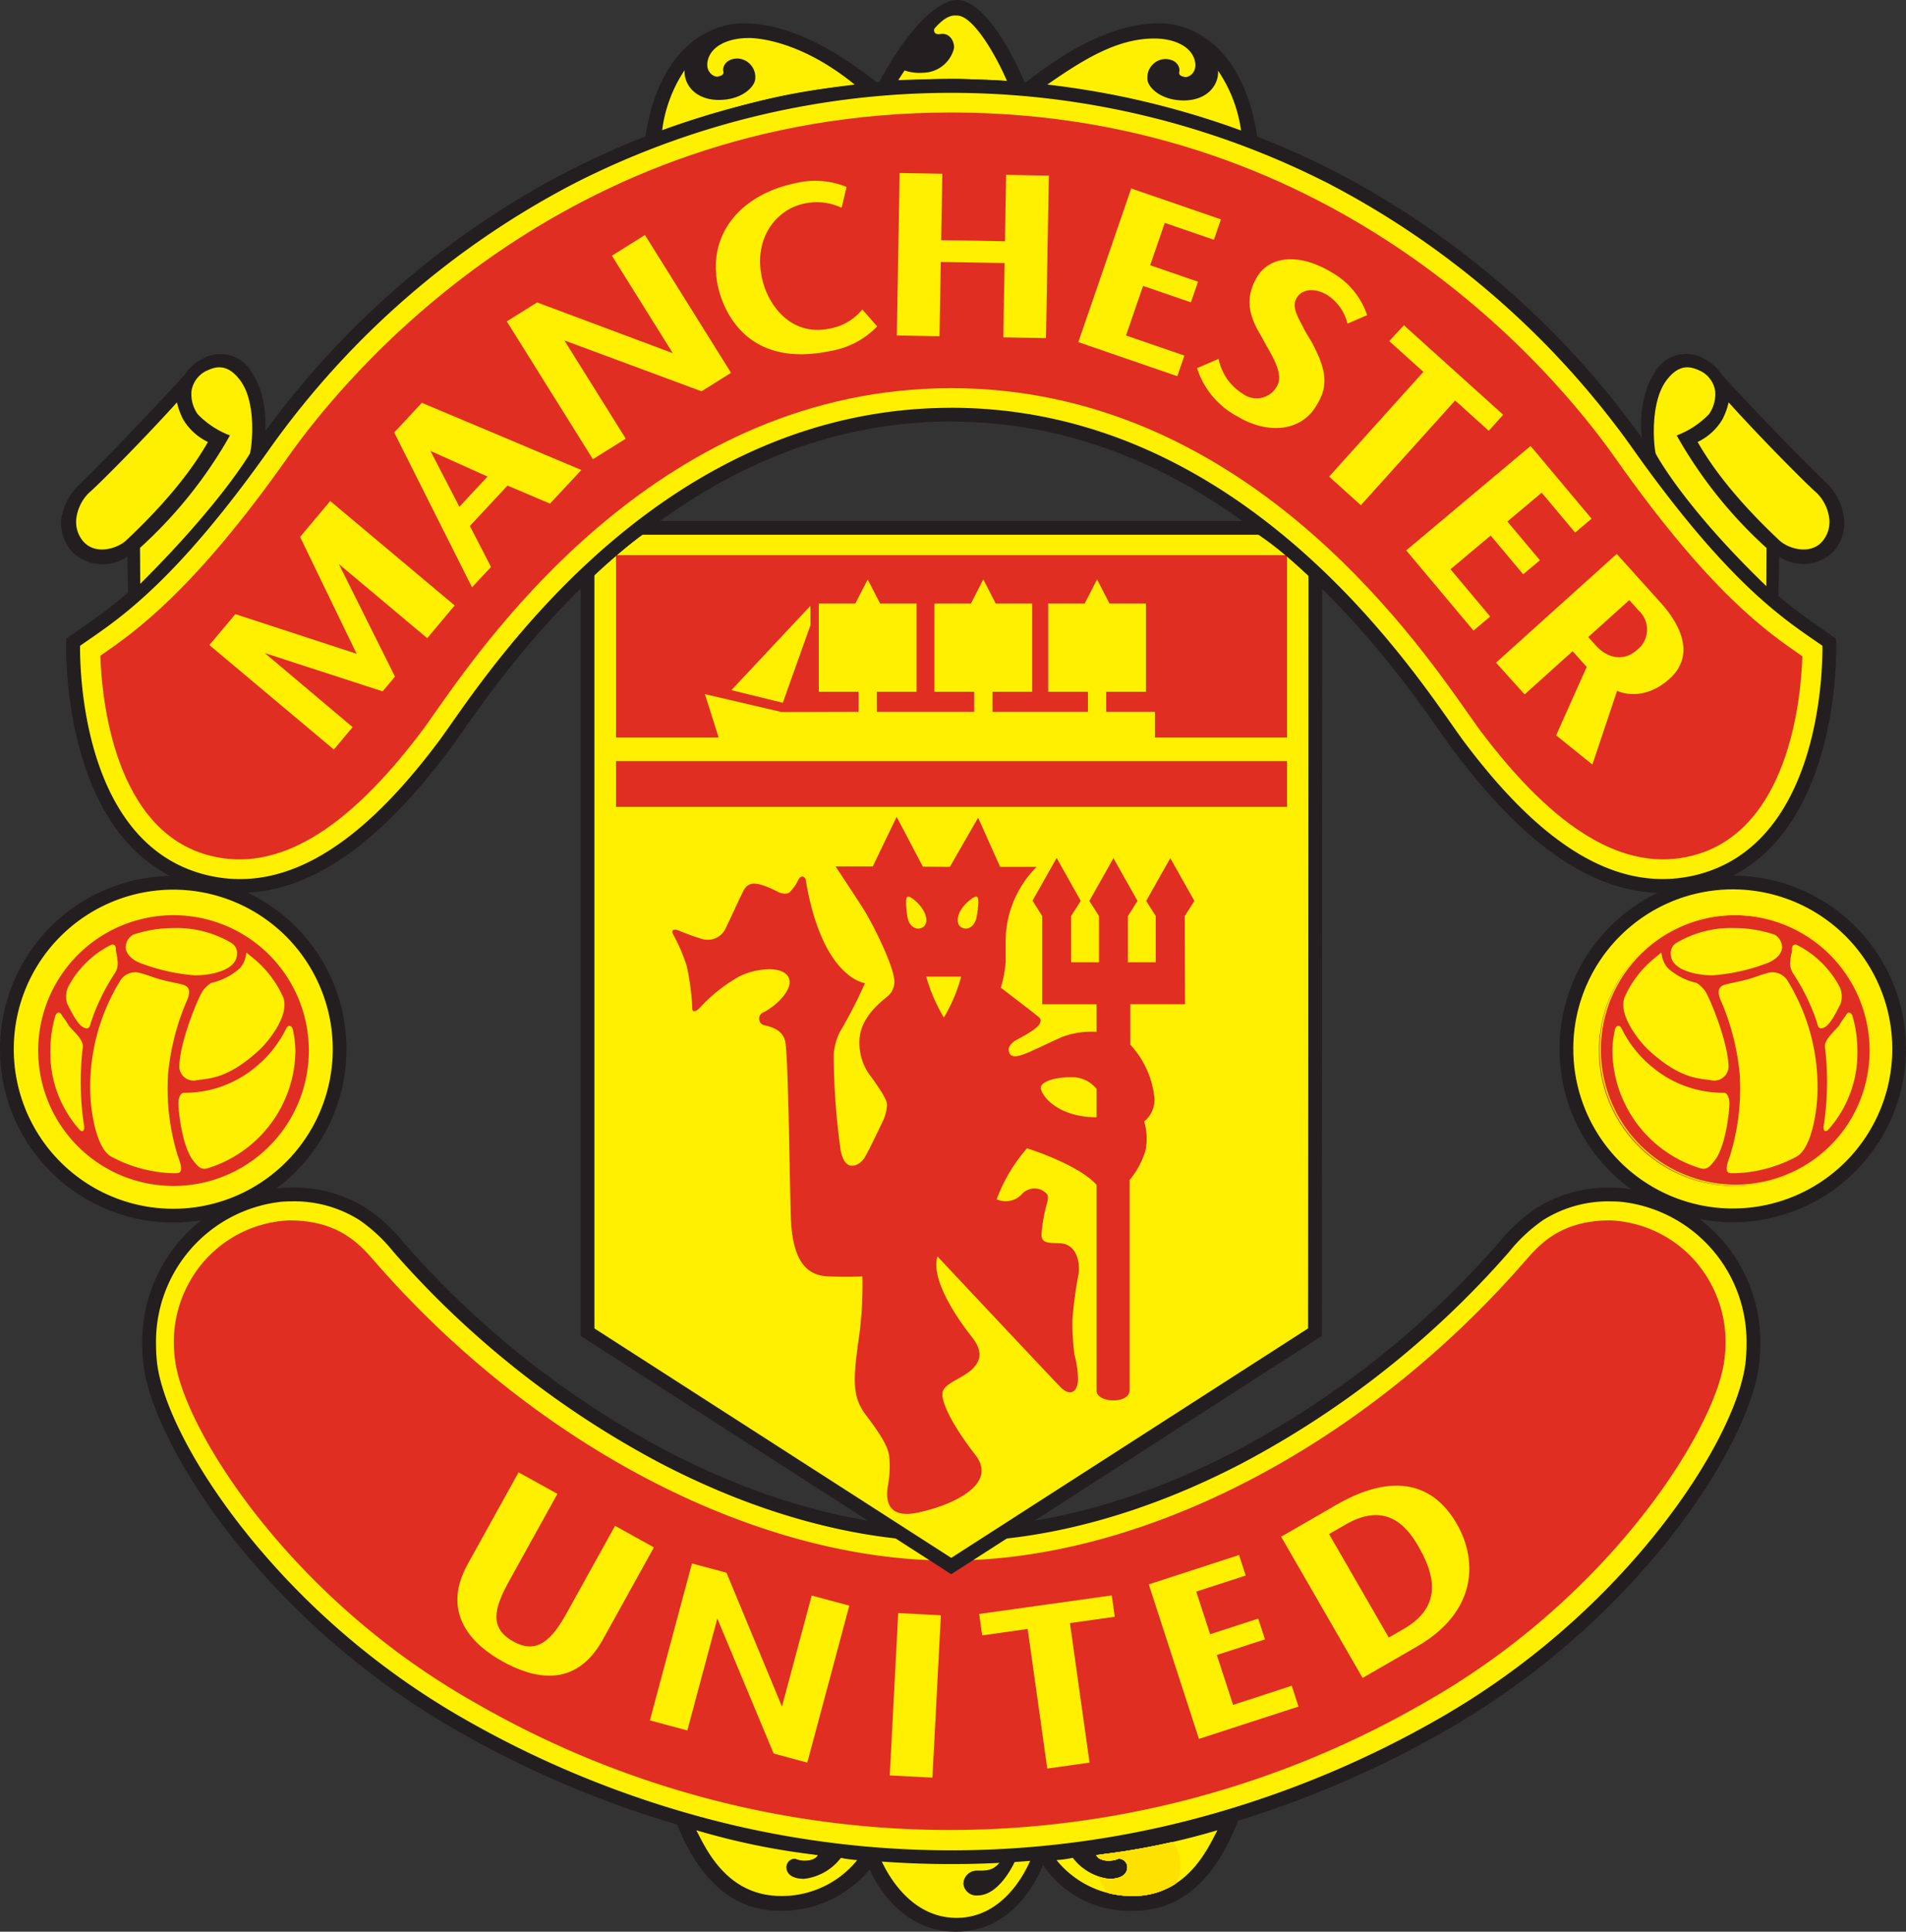 <svg id="Group_1095" data-name="Group 1095" xmlns="http://www.w3.org/2000/svg" width="219.889" height="222.756" viewBox="0 0 219.889 222.756">
  <rect x="0" y="0" width="219.889" height="222.756" fill="#333333" stroke="none"/>
  <path id="Path_13891" data-name="Path 13891" d="M1212.813,900.059c-.873,2.617-3.715,9.023-10.573,9.023-7.79,0-10.509-8.44-10.641-8.786l-.223-.81s6.715.56,10.41.56,10.012-.36,11.045-.56Z" transform="translate(-1091.968 -686.326)" fill="#231f20" fill-rule="evenodd"/>
  <path id="Path_13892" data-name="Path 13892" d="M1271.947,888.653l1.607.214c-1.908,4.978-5.337,10.559-12.076,10.559a12.044,12.044,0,0,1-11.13-6.32l-1.124-.691A102.361,102.361,0,0,0,1271.947,888.653Z" transform="translate(-1130.651 -679.082)" fill="#231f20" fill-rule="evenodd"/>
  <path id="Path_13893" data-name="Path 13893" d="M1127.985,888.653l-1.609.214c1.908,4.978,5.338,10.559,12.077,10.559a13.2,13.2,0,0,0,11.485-6.32l.769-.691A102.362,102.362,0,0,1,1127.985,888.653Z" transform="translate(-1048.502 -679.082)" fill="#231f20" fill-rule="evenodd"/>
  <path id="Path_13894" data-name="Path 13894" d="M1211.8,902.068c-1.054,1.53-1.761,1.456-3.032,1.456a1.56,1.56,0,0,0-1.566,1.488,1.5,1.5,0,0,0,1.671,1.376c2.3,0,4.055-3.218,4.551-4.575,0,0,1.359-.059,1.758-.1,0,0-2.44,7.265-8.763,7.265s-8.918-7.186-8.918-7.186,5.333.33,8.387.33S1210.883,902.108,1211.8,902.068Z" transform="translate(-1096.062 -687.816)" fill="#fff000" fill-rule="evenodd"/>
  <path id="Path_13895" data-name="Path 13895" d="M1277.789,893.136a81.4,81.4,0,0,1-14.012,2.859s.217.716,1.728.637a2.547,2.547,0,0,0,.869-.211.981.981,0,0,1,1.009,1.126c-.058.526-.51,1.192-2.045,1.192a6.238,6.238,0,0,1-4.237-2.424,12.811,12.811,0,0,1-1.876.263,11.184,11.184,0,0,0,8.778,4.14C1274.414,900.718,1276.781,894.991,1277.789,893.136Z" transform="translate(-1137.338 -682.079)" fill="#fff000" fill-rule="evenodd"/>
  <path id="Path_13896" data-name="Path 13896" d="M1283.149,899.89a4.747,4.747,0,0,0-.837-2.7,78.566,78.566,0,0,1-8.566,1.48c-.03.11-.055.222-.075.337a2.124,2.124,0,0,0,1.494.336,2.524,2.524,0,0,0,.87-.211.981.981,0,0,1,1.009,1.127c-.058.526-.509,1.192-2.045,1.192a3.715,3.715,0,0,1-1.222-.229,4.788,4.788,0,0,0,1.028,1.857,11.6,11.6,0,0,0,2.858.351,8.9,8.9,0,0,0,5.006-1.451A4.739,4.739,0,0,0,1283.149,899.89Z" transform="translate(-1146.999 -684.789)" fill="#fd0" fill-rule="evenodd"/>
  <path id="Path_13897" data-name="Path 13897" d="M1283.2,899.925a4.676,4.676,0,0,0-.838-2.683,79.248,79.248,0,0,1-8.428,1.453c-.036.128-.064.258-.09.391a2.263,2.263,0,0,0,1.437.292,2.563,2.563,0,0,0,.87-.211.981.981,0,0,1,1.009,1.126c-.059.526-.51,1.192-2.045,1.192a3.67,3.67,0,0,1-1.146-.2,4.735,4.735,0,0,0,1.068,1.859,11.612,11.612,0,0,0,2.743.321,8.926,8.926,0,0,0,4.9-1.378A4.7,4.7,0,0,0,1283.2,899.925Z" transform="translate(-1147.112 -684.825)" fill="#ffdf00" fill-rule="evenodd"/>
  <path id="Path_13898" data-name="Path 13898" d="M1283.253,899.954a4.632,4.632,0,0,0-.843-2.669,78.245,78.245,0,0,1-8.292,1.43,4.4,4.4,0,0,0-.1.438,2.351,2.351,0,0,0,1.378.253,2.544,2.544,0,0,0,.869-.211.981.981,0,0,1,1.009,1.126c-.058.526-.509,1.193-2.044,1.193a3.549,3.549,0,0,1-1.072-.179,4.667,4.667,0,0,0,1.109,1.863,11.62,11.62,0,0,0,2.627.294,8.949,8.949,0,0,0,4.788-1.31A4.636,4.636,0,0,0,1283.253,899.954Z" transform="translate(-1147.233 -684.854)" fill="#ffe100" fill-rule="evenodd"/>
  <path id="Path_13899" data-name="Path 13899" d="M1133.784,893.136a81.3,81.3,0,0,0,14.01,2.859s-.217.716-1.725.637a2.557,2.557,0,0,1-.871-.211.979.979,0,0,0-1.006,1.126c.054.526.506,1.192,2.043,1.192a6.231,6.231,0,0,0,4.235-2.424,12.883,12.883,0,0,0,1.881.263,11.19,11.19,0,0,1-8.781,4.14C1137.157,900.718,1134.79,894.991,1133.784,893.136Z" transform="translate(-1053.456 -682.079)" fill="#fff000" fill-rule="evenodd"/>
  <path id="Path_13900" data-name="Path 13900" d="M1035.79,711.083c22.091,0,46.568-13.561,63.734-33.111,1.855-2.112,5.008-6.118,12.476-6.118s17.4,6.806,16.233,19.2c-.851,9.038-13.769,29.4-35.86,41.961a112.545,112.545,0,0,1-113.163,0c-22.092-12.556-35.01-32.923-35.862-41.961-1.17-12.4,8.761-19.2,16.231-19.2s10.625,4.006,12.479,6.118C989.221,697.522,1013.7,711.083,1035.79,711.083Z" transform="translate(-926.048 -534.108)" fill="#fff000" fill-rule="evenodd"/>
  <path id="Path_13901" data-name="Path 13901" d="M1034.185,710.273h0c-10.966,0-22.5-3.295-33.449-8.983a108.024,108.024,0,0,1-30.88-24.4,18.7,18.7,0,0,0-3.97-3.708,14.093,14.093,0,0,0-7.913-2.141c-.4,0-.778.018-1.146.054a16.233,16.233,0,0,0-14.385,16.379c0,.636.029,1.27.088,1.9.463,4.912,4.645,13.327,12.05,21.99A88.848,88.848,0,0,0,978,730.723a116.1,116.1,0,0,0,31.06,12.254,110.357,110.357,0,0,0,50.26,0,116.087,116.087,0,0,0,31.061-12.254,88.934,88.934,0,0,0,23.417-19.354c7.4-8.663,11.584-17.078,12.046-21.99.061-.634.089-1.267.089-1.9a16.233,16.233,0,0,0-14.386-16.379q-.552-.054-1.147-.054a14.09,14.09,0,0,0-7.912,2.141,18.661,18.661,0,0,0-3.969,3.708,108.047,108.047,0,0,1-30.88,24.4c-10.948,5.688-22.484,8.983-33.45,8.983Zm0-1.589c10.7,0,21.988-3.229,32.717-8.8a106.405,106.405,0,0,0,30.42-24.034,19.9,19.9,0,0,1,4.3-3.994,15.659,15.659,0,0,1,8.776-2.4c.4,0,.839.024,1.3.065a17.826,17.826,0,0,1,15.826,17.956c0,.646-.032,1.33-.1,2.05-.487,5.19-4.8,13.96-12.42,22.874a90.57,90.57,0,0,1-23.838,19.7,117.827,117.827,0,0,1-31.482,12.422,111.976,111.976,0,0,1-50.982,0A117.809,117.809,0,0,1,977.213,732.1a90.49,90.49,0,0,1-23.838-19.7c-7.618-8.917-11.931-17.684-12.422-22.876q-.1-1.08-.1-2.05a17.828,17.828,0,0,1,15.825-17.956c.457-.042.89-.065,1.3-.065a15.651,15.651,0,0,1,8.776,2.4,19.871,19.871,0,0,1,4.3,3.994,106.383,106.383,0,0,0,30.422,24.034C1012.2,705.455,1023.48,708.684,1034.185,708.684Z" transform="translate(-924.443 -532.503)" fill="#231f20" fill-rule="evenodd"/>
  <path id="Path_13902" data-name="Path 13902" d="M975.392,685.934l-.258-.293c-1.758-2.021-4.167-4.787-9.921-4.787a13.877,13.877,0,0,0-9.682,4.568,14.207,14.207,0,0,0-3.5,11.286c.719,7.613,12.8,27.353,34.326,39.588a109.489,109.489,0,0,0,110.137,0c21.524-12.236,33.612-31.975,34.327-39.588a14.2,14.2,0,0,0-3.5-11.286,13.868,13.868,0,0,0-9.678-4.568c-5.755,0-8.165,2.766-9.922,4.787l-.259.293c-18.5,21.063-43.8,34.15-66.031,34.15S993.887,707,975.392,685.934Z" transform="translate(-931.863 -540.126)" fill="#e02e22" fill-rule="evenodd"/>
  <path id="Path_13903" data-name="Path 13903" d="M1436.785,582.445a19.192,19.192,0,1,1,19.191,19.191A19.192,19.192,0,0,1,1436.785,582.445Z" transform="translate(-1256.074 -461.486)" fill="#fff000" fill-rule="evenodd"/>
  <path id="Path_13904" data-name="Path 13904" d="M1435.978,580.84h0a18.4,18.4,0,1,0,5.388-13.01,18.338,18.338,0,0,0-5.388,13.01Zm-1.589,0a19.984,19.984,0,1,1,5.854,14.132A19.922,19.922,0,0,1,1434.389,580.84Z" transform="translate(-1254.472 -459.881)" fill="#231f20" fill-rule="evenodd"/>
  <path id="Path_13905" data-name="Path 13905" d="M893.719,582.54a19.192,19.192,0,1,1,19.192,19.193A19.192,19.192,0,0,1,893.719,582.54Z" transform="translate(-892.924 -461.551)" fill="#fff000" fill-rule="evenodd"/>
  <path id="Path_13906" data-name="Path 13906" d="M892.91,580.935h0a18.4,18.4,0,1,0,5.389-13.008,18.335,18.335,0,0,0-5.389,13.008Zm-1.589,0a19.986,19.986,0,1,1,5.854,14.133A19.919,19.919,0,0,1,891.321,580.935Z" transform="translate(-891.321 -459.946)" fill="#231f20" fill-rule="evenodd"/>
  <path id="Path_13907" data-name="Path 13907" d="M1478.627,407.821l.108-5.139a4.985,4.985,0,0,0,6.3-.638,4.812,4.812,0,0,0,1.182-3.519,6.525,6.525,0,0,0-1.908-4.219c-6.462-6.3-12.175-12.595-12.175-12.595a5.276,5.276,0,0,0-2.048-1.851,4.162,4.162,0,0,0-5.735,1.6c-1.937,2.939-1.648,7.1-1.3,8.608l6.063,8.239A97.894,97.894,0,0,0,1478.627,407.821Z" transform="translate(-1273.471 -338.482)" fill="#231f20" fill-rule="evenodd"/>
  <path id="Path_13908" data-name="Path 13908" d="M1120.521,292.964c7.62-2.555,14.574-4.662,23.952-5.5Z" transform="translate(-1044.587 -277.069)" fill="#231f20" fill-rule="evenodd"/>
  <path id="Path_13909" data-name="Path 13909" d="M1117.32,277.424c7.62-2.557,14.574-4.663,23.951-5.5l1.429-.806c-5.244-4.12-10.443-6.923-15.621-6.923-3.252,0-9.86,2.2-11.345,13.86Z" transform="translate(-1041.386 -261.508)" fill="#231f20" fill-rule="evenodd"/>
  <path id="Path_13910" data-name="Path 13910" d="M1273.457,277.424c-7.62-2.557-14.575-4.663-23.951-5.5l-1.43-.806c5.243-4.12,10.443-6.923,15.622-6.923,3.251,0,9.86,2.2,11.343,13.86Z" transform="translate(-1129.884 -261.508)" fill="#231f20" fill-rule="evenodd"/>
  <path id="Path_13911" data-name="Path 13911" d="M1203.73,283.672c1.549-.08,5.125-.159,6.556-.159s5.378.189,6.245.253Z" transform="translate(-1100.229 -274.424)" fill="#231f20" fill-rule="evenodd"/>
  <path id="Path_13912" data-name="Path 13912" d="M1196.6,266.1c3.832-7.347,7.344-10.024,9.286-10.024,2.431,0,5.276,3.866,7.506,8.843l.472,1.121-1.941-.16a56.822,56.822,0,0,0-6.4-.276c-1.431,0-4.53,0-6.4.159Z" transform="translate(-1095.462 -256.078)" fill="#231f20" fill-rule="evenodd"/>
  <path id="Path_13913" data-name="Path 13913" d="M1136.3,803.973l-3.431,12.8-6.4-15.436-3.983-1.07-4.851,18.1,4.319,1.16,3.458-12.906,6.5,15.573,3.88,1.04,4.849-18.1Z" transform="translate(-1042.658 -619.98)" fill="#fff000" fill-rule="evenodd"/>
  <rect id="Rectangle_1526" data-name="Rectangle 1526" width="18.74" height="4.926" transform="matrix(0.052, -0.999, 0.999, 0.052, 102.649, 204.735)" fill="#fff000"/>
  <path id="Path_13914" data-name="Path 13914" d="M1232.3,813.524l.345,2.469,5.249-.742,2.262,16.1,4.877-.686-2.26-16.091,5.168-.728-.345-2.465Z" transform="translate(-1119.337 -627.406)" fill="#fff000" fill-rule="evenodd"/>
  <path id="Path_13915" data-name="Path 13915" d="M1343.793,775.422h0l-6.352,3.666,9.4,16.284,6.307-3.643c6.559-3.785,7.164-9.5,4.595-14.067-3.108-5.433-8.205-5.557-13.948-2.241Zm9.583,4.949c2.384,4.177,1.9,7.213-1.772,9.337l-1.744,1.005-6.89-11.93,1.885-1.089C1349.251,775.154,1351.732,777.413,1353.376,780.371Z" transform="translate(-1189.642 -601.879)" fill="#fff000" fill-rule="evenodd"/>
  <path id="Path_13916" data-name="Path 13916" d="M1301.073,814.614l-1.87-5.753,5.553-1.8-.78-2.395-5.549,1.8-1.6-4.914,5.705-1.853-.77-2.367-10.414,3.385,5.79,17.82,11.485-3.729-.779-2.4Z" transform="translate(-1158.82 -618.015)" fill="#fff000" fill-rule="evenodd"/>
  <path id="Path_13917" data-name="Path 13917" d="M1068.78,774.721l-5.55,10.011c-1.673,3.018-3.4,4.93-6.223,3.3-2.8-1.551-2.154-3.87-.439-6.963l5.562-10.035-4.482-2.483-5.873,10.6c-3.24,5.846.846,9.448,4.013,11.2,3.409,1.892,8.361,3.3,11.574-2.5l5.9-10.645Z" transform="translate(-997.824 -598.769)" fill="#fff000" fill-rule="evenodd"/>
  <path id="Path_13918" data-name="Path 13918" d="M1095.916,444.817v87.744l41.96,26.974,41.96-26.974.051-87.605a51.391,51.391,0,0,0-6.325-5.145H1102A67.731,67.731,0,0,0,1095.916,444.817Z" transform="translate(-1028.134 -378.941)" fill="#fff000" fill-rule="evenodd"/>
  <path id="Path_13919" data-name="Path 13919" d="M1095.105,454.922v87.313l41.165,26.459,41.165-26.459.054-87.175h1.588l-.053,87.605v.432l-.368.237-41.958,26.97-.428.276-.429-.276-41.959-26.97-.367-.237V454.922Z" transform="translate(-1026.529 -389.046)" fill="#231f20" fill-rule="evenodd"/>
  <path id="Path_13920" data-name="Path 13920" d="M1335.246,444.18c-.377-.34-.093-.087-.494-.449h0a45.81,45.81,0,0,0-5.709-4.612l.826-1.354a46.764,46.764,0,0,1,5.952,4.787h0c.037.034-.181-.163.493.442Z" transform="translate(-1184.024 -377.572)" fill="#231f20" fill-rule="evenodd"/>
  <rect id="Rectangle_1527" data-name="Rectangle 1527" width="71.566" height="1.589" transform="translate(73.862 60.076)" fill="#231f20"/>
  <path id="Path_13921" data-name="Path 13921" d="M1101.275,439.148c-.858.6-2.067,1.553-3.173,2.463-1.3,1.067-2.464,2.085-2.779,2.428l-1.167-1.073c.351-.383,1.586-1.461,2.941-2.577,1.177-.97,2.432-1.959,3.266-2.544Z" transform="translate(-1026.957 -377.625)" fill="#231f20" fill-rule="evenodd"/>
  <path id="Path_13922" data-name="Path 13922" d="M1174.382,575.027h0v-3.261a3.581,3.581,0,0,0-3.02-1.35c-2.144,0-3.415.635-3.415,1.192,0,.873,1.907,3.418,6.435,3.418Zm-16.926-28.876h0l3.26-5.669,2.539,5.669h4.213a12.179,12.179,0,0,0-3.574,8.372v2.622a13.364,13.364,0,0,1-.558,2.941s3.649,2.788,4.213,3.258c.238.2.49.314.318.8-.291.822-2.757,1.918-3.02,2.144-.556.476-.705.79-.543,1.271s.622.559,1.576.238,2.941-1.349,4.611-2.064a9.814,9.814,0,0,1,3.892-.558v-3.179h-6.276v-10.17l-1.115-1.775,2.783-4.928,2.781,4.956-1.112,1.748v5.324h3.219v-5.324l-1.113-1.748,2.779-4.929,2.779,4.929-1.11,1.748v5.324h3.218v-5.324l-1.11-1.748,2.781-4.929,2.782,4.929-1.116,1.748.036,10.166-6.311,0v4.671a10.59,10.59,0,0,1,2.784,6.219,3.178,3.178,0,0,1-1.193,2.624,6.865,6.865,0,0,1,.159,3.337,9.761,9.761,0,0,1-1.83,3.415v24.232c0,1.65-3.815,1.492-3.815.077v-23.75c-2.146-2.385-8.025-4.212-8.025-4.212a18.848,18.848,0,0,0-3.5,5.881,2.519,2.519,0,0,0,2.939-.637,1.966,1.966,0,0,1,2.307-.4c.635.4.8.557.554,1.512a17.566,17.566,0,0,0-.633,3.642c0,1.114,1.27.876,2.224.957,1.9.157,2.224,2.3,2.065,3.5a45.442,45.442,0,0,0-.716,5.325,26.792,26.792,0,0,0,.24,4.054,11.021,11.021,0,0,1,.4,2.937c-.108,1.51-1.033,1.751-1.985.8s-14.226-15.1-14.226-15.1c-.874,2.86,2.781,7.786,3.974,9.3s1.111,2.621.078,3.654-3.02,1.588-3.417,2.542.954,3.816,3.735,7.39-3.178,5.962-6.754,6.677-3.576-1.75-3.337-3.1a12.143,12.143,0,0,0,.159-3.337c-.081-1.19-1.192-2.86-2.7-4.849s-1.51-3.812-.873-8.423a43.764,43.764,0,0,0,.477-7.55s-1.59.08-3.895,0-4.212-1.42-4.371-6.985-.293-18.833-.663-20.211-1.854-1.642-2.49-1.8a.776.776,0,0,1-.046-1.433c1.655-.825,3.649-2.858,2.906-4.13s-3.654-1.007-5.615-.054a18.419,18.419,0,0,0-4.557,3.6c-.53.582-.952.582-.9-.052a29.1,29.1,0,0,0-.635-4.716,19.919,19.919,0,0,0-1.537-3.6c-.318-.53,0-.742.53-.53s1.694.688,2.808,1.006a2.266,2.266,0,0,0,2.7-1.272c.53-1.059,1.536-3.336,2.066-4.344s1.379-.8,2.067-.635a12.7,12.7,0,0,1,1.959.847c.636.265,1.166.212,1.378-.106a4.89,4.89,0,0,0,.849-1.22c.37-.795.846-.423.9-.105,1.9,11.394,6.835,11.921,6.835,11.921a52.874,52.874,0,0,1-2.914,5.667,7.284,7.284,0,0,0-.688,2.541,81.714,81.714,0,0,0,.8,11.076c.529,2.754,2.224,1.7,2.755.847s2.172-4.344,2.172-4.344a5.2,5.2,0,0,0,.424-1.749c0-.794-1.378-2.544-1.7-3.074a6.267,6.267,0,0,1-1.483-4.237c0-2.649,2.383-4.505,3.232-5.193a2.238,2.238,0,0,0,.742-2.225c-.373-2.049-2.544-6.357-3.6-8s-3.127-4.768-3.127-4.768h4.291l2.755-5.721,3.021,5.748,3.125.026Zm-.695,17.38h0a18.748,18.748,0,0,0,2-4.717h-4.033a19.663,19.663,0,0,0,2.037,4.717Zm-4.213-11.671h0c.175,1.191,1.053,1.649,1.729,1.29s.537-1.33.061-2.085-1.461-1.6-1.756-1.469c-.318.139-.132,1.588-.034,2.264Zm8.033-2.264c-.293-.129-1.337.715-1.814,1.469s-.616,1.728.06,2.085,1.525-.105,1.73-1.29C1160.675,551.166,1160.9,549.735,1160.581,549.6Z" transform="translate(-1047.874 -446.189)" fill="#e02e22" fill-rule="evenodd"/>
  <rect id="Rectangle_1528" data-name="Rectangle 1528" width="77.41" height="5.28" transform="translate(71.069 87.763)" fill="#e02e22"/>
  <rect id="Rectangle_1529" data-name="Rectangle 1529" width="77.41" height="21.031" transform="translate(71.069 64.018)" fill="#e02e22"/>
  <path id="Path_13923" data-name="Path 13923" d="M1188.709,476.62v-3.591h-5.624v-2.315h4.589V460.541h-4.213l-1.43-2.781-1.431,2.781h-4.212v10.173h4.589v2.315h-11.014v-2.315h4.586V460.541h-4.211l-1.431-2.781-1.43,2.781h-4.211v10.173h4.586v2.315h-11.229v-2.315h4.588V460.541H1157l-1.43-2.781-1.431,2.781h-4.212v10.173h4.588v2.315l-8.878.025-8.847-2.067,1.784,5.634Z" transform="translate(-1055.466 -390.944)" fill="#fff000" fill-rule="evenodd"/>
  <path id="Path_13924" data-name="Path 13924" d="M1146.011,476.669l5.932,1.457,3.182-8.931v-2.252Z" transform="translate(-1061.633 -397.083)" fill="#fff000" fill-rule="evenodd"/>
  <path id="Path_13925" data-name="Path 13925" d="M1144.18,274.762c-9.19.816-14.846,2.77-22.315,5.274a16.2,16.2,0,0,1,2.6-7.011c-.1,1.663,1.251,3.431,3.952,3.431s4.2-1.557,4.2-2.493a2.131,2.131,0,0,0-2.021-2.284c-1.453,0-1.765,1.039-1.662,1.454s-.207.519-.623.625-1.558-.521-1.142-1.973c.455-1.6,2.388-2.467,4.671-2.467C1131.843,269.318,1137.279,269.1,1144.18,274.762Z" transform="translate(-1045.486 -264.931)" fill="#fff000" fill-rule="evenodd"/>
  <path id="Path_13926" data-name="Path 13926" d="M1277.991,280.215c-7.469-2.506-13.379-4.46-22.568-5.277,4.229-2.947,8.181-5.451,12.522-5.451,2.282,0,4.215.869,4.67,2.466.415,1.454-.728,2.077-1.142,1.973s-.726-.209-.623-.623-.209-1.453-1.661-1.453a2.131,2.131,0,0,0-2.023,2.285c0,.934,1.5,2.492,4.2,2.492s4.058-1.771,3.953-3.431A16.224,16.224,0,0,1,1277.991,280.215Z" transform="translate(-1134.797 -265.045)" fill="#fff000" fill-rule="evenodd"/>
  <path id="Path_13927" data-name="Path 13927" d="M1204.844,267.812c-.247.393-.464.687-.728,1.126,1.518-.08,5.022-.158,6.424-.158s5.272.187,6.122.249c-1.37-3.17-3.955-7.548-5.759-7.548-.356,0-1.144-.186-2.626,1.522,0,0-.231.752.711.609,1.193-.182,1.645,1.051,1.557,1.662a3.727,3.727,0,0,1-3.531,2.8A5.411,5.411,0,0,1,1204.844,267.812Z" transform="translate(-1100.488 -259.688)" fill="#fff000" fill-rule="evenodd"/>
  <path id="Path_13928" data-name="Path 13928" d="M929.85,398.312l6.065-8.239c.35-1.51.636-5.669-1.3-8.608a4.167,4.167,0,0,0-5.74-1.6,5.306,5.306,0,0,0-2.047,1.851s-5.818,6.43-12.256,12.757a6.914,6.914,0,0,0-1.986,4.057,4.994,4.994,0,0,0,1.26,3.574,5.091,5.091,0,0,0,6.385.582l.105,5.139A97.283,97.283,0,0,0,929.85,398.312Z" transform="translate(-905.539 -338.482)" fill="#231f20" fill-rule="evenodd"/>
  <path id="Path_13929" data-name="Path 13929" d="M1018.1,323.912c34.543,0,54.214,32.437,58.488,38.135,7.63,10.172,16.951,18.42,27.761,15.681,15.893-4.026,15.045-27.574,15.045-27.574-3.812-2.757-10.353-6.228-22.251-23.1C1085.487,310.525,1059.1,286,1018.1,286s-67.389,24.523-79.044,41.052c-11.9,16.872-18.437,20.343-22.251,23.1,0,0-.849,23.548,15.046,27.574,10.811,2.739,20.132-5.51,27.76-15.681C963.884,356.349,983.557,323.912,1018.1,323.912Z" transform="translate(-908.356 -276.088)" fill="#fff000" fill-rule="evenodd"/>
  <path id="Path_13930" data-name="Path 13930" d="M1016.492,323.1h0c-31.3,0-50.3,27.076-56.476,35.885-.547.777-.992,1.411-1.379,1.929-3.866,5.154-8.169,9.826-12.892,12.874-4.812,3.105-10.049,4.532-15.7,3.1-16.521-4.185-15.65-28.3-15.648-28.366l.011-.388.322-.232c.433-.314.867-.613,1.336-.936,3.909-2.7,10.188-7.028,20.728-21.978A100.98,100.98,0,0,1,972.1,294.319a97.319,97.319,0,0,1,88.773,0A100.956,100.956,0,0,1,1096.184,325c10.541,14.946,16.818,19.28,20.727,21.976.469.323.9.623,1.337.938l.323.232.011.388c0,.07.873,24.181-15.647,28.366-5.644,1.43-10.882,0-15.694-3.1-4.723-3.048-9.026-7.721-12.892-12.874-.389-.518-.834-1.153-1.379-1.929-6.182-8.81-25.182-35.885-56.477-35.885Zm0-1.59c32.119,0,51.475,27.586,57.772,36.562.572.812,1.036,1.474,1.349,1.891,3.764,5.018,7.935,9.557,12.483,12.491,4.459,2.876,9.287,4.2,14.454,2.9,14.11-3.575,14.475-23.371,14.447-26.394-.3-.214-.637-.444-.987-.686-4-2.76-10.425-7.193-21.121-22.368a99.368,99.368,0,0,0-34.735-30.18,95.767,95.767,0,0,0-87.322,0,99.346,99.346,0,0,0-34.735,30.18c-10.7,15.178-17.126,19.611-21.125,22.369-.351.242-.683.472-.986.685-.026,3.023.338,22.818,14.451,26.394,5.165,1.309,9.995-.02,14.453-2.9,4.547-2.934,8.719-7.473,12.483-12.491.312-.417.777-1.08,1.347-1.891C965.017,349.1,984.374,321.515,1016.492,321.515Z" transform="translate(-906.75 -274.487)" fill="#231f20" fill-rule="evenodd"/>
  <path id="Path_13931" data-name="Path 13931" d="M1024.441,327.03c33.3,0,53.119,28.247,59.634,37.529.526.754.984,1.4,1.3,1.831,8.812,11.747,16.846,16.507,24.561,14.551,11.161-2.828,12.531-18.184,12.686-22.823l0-.174-.141-.1c-3.926-2.707-10.5-7.238-21.5-22.848-6.577-9.326-31.531-39.754-76.544-39.754S954.475,325.671,947.9,335c-10.93,15.5-17.79,20.236-21.474,22.779l-.143.1,0,.174c.16,4.658,1.546,20.075,12.657,22.891,7.719,1.955,15.752-2.8,24.561-14.551.321-.429.776-1.077,1.3-1.829C971.323,355.277,991.141,327.03,1024.441,327.03Z" transform="translate(-914.699 -282.268)" fill="#e02e22" fill-rule="evenodd"/>
  <path id="Path_13932" data-name="Path 13932" d="M978.175,430.467l-3.476,4.143,6.519,13.472-13.988-4.571-2.995,3.567,14.356,12.047,2.169-2.584L970.626,448l13.594,4.417,1.427-1.7-6.476-12.983,10.194,8.551,3.168-3.774Z" transform="translate(-940.079 -372.692)" fill="#fff000" fill-rule="evenodd"/>
  <path id="Path_13933" data-name="Path 13933" d="M1031.785,396.278h0l-3.195,3.425,8.977,17.853,2.191-2.349-2.438-4.726,4.344-4.66,4.9,2.083,3.615-3.877-18.4-7.749Zm7.574,8.506-3.251,3.484-3.331-6.437Z" transform="translate(-983.113 -349.83)" fill="#fff000" fill-rule="evenodd"/>
  <path id="Path_13934" data-name="Path 13934" d="M1079.927,340.263l7.023,11.24-15.65-5.849-3.5,2.186,9.932,15.892,3.792-2.367-7.08-11.331,15.821,5.867,3.406-2.13-9.93-15.892Z" transform="translate(-1009.334 -310.779)" fill="#fff000" fill-rule="evenodd"/>
  <path id="Path_13935" data-name="Path 13935" d="M1272.321,338.635l1.969-5.72,5.518,1.9.824-2.381-5.52-1.9,1.68-4.887,5.671,1.953.81-2.355-10.352-3.564-6.1,17.718,11.418,3.931.818-2.379Z" transform="translate(-1142.418 -299.948)" fill="#fff000" fill-rule="evenodd"/>
  <path id="Path_13936" data-name="Path 13936" d="M1362.781,369.275l-1.689,1.832,3.941,3.547-10.876,12.079,3.661,3.3,10.876-12.077,3.88,3.493,1.663-1.849Z" transform="translate(-1200.821 -331.773)" fill="#fff000" fill-rule="evenodd"/>
  <path id="Path_13937" data-name="Path 13937" d="M1386.108,425.507l4.634-3.887,3.751,4.47,1.929-1.619-3.751-4.47,3.957-3.322,3.856,4.6,1.9-1.6-7.037-8.389L1381,423.333l7.758,9.248,1.928-1.617Z" transform="translate(-1218.769 -359.865)" fill="#fff000" fill-rule="evenodd"/>
  <path id="Path_13938" data-name="Path 13938" d="M1426.235,464.654h0c.037.04,2.9,1.458,6.064-1.389,2.645-2.384,1.755-5.653-1-8.716l-5.106-5.669-13.926,12.539,3.3,3.661,5.533-4.98,1.63,1.81L1419.2,469.8l4.184,3.367,2.854-8.513Zm2.495-9.235a2.961,2.961,0,0,1-.183,4.521c-1.492,1.344-3.37,1.055-4.8-.536l-.844-.936,4.734-4.263Z" transform="translate(-1239.675 -385.004)" fill="#fff000" fill-rule="evenodd"/>
  <path id="Path_13939" data-name="Path 13939" d="M1216.226,316.51l-.131,7.654-7.363-.127.135-7.656-4.926-.084-.325,18.737,4.923.087.149-8.568,7.362.129-.151,8.565,4.927.087.326-18.739Z" transform="translate(-1100.153 -296.346)" fill="#fff000" fill-rule="evenodd"/>
  <path id="Path_13940" data-name="Path 13940" d="M1312.818,364.444c3.495,2.1,7.314,1.763,9.09-1.2,1.307-2.067,1.319-3.774-.237-6.831-.419-.886-.932-1.511-1.284-2.294-.681-1.3-1.319-2.345-.716-3.347.645-1.071,2.149-1.149,3.523-.323a5.472,5.472,0,0,1,2.328,3.3l2.269-.982a8.993,8.993,0,0,0-4.053-4.91c-4.009-2.407-7.276-1.772-8.632.489-1.372,2.282-.983,4.166.037,6.11,0,0,.655,1.124,1.038,1.86.894,1.52,1.941,3.417,1.213,4.627a2.665,2.665,0,0,1-3.958.888,6.108,6.108,0,0,1-2.782-4.019l-2.486,1.074A9.591,9.591,0,0,0,1312.818,364.444Z" transform="translate(-1170.068 -316.429)" fill="#fff000" fill-rule="evenodd"/>
  <path id="Path_13941" data-name="Path 13941" d="M1149.67,319.331c-6.136,1.307-10.155,5.809-8.829,11.914.754,3.294,3.708,9.385,13.018,7.405a9.754,9.754,0,0,0,5.343-2.823l-1.714-1.957a6.248,6.248,0,0,1-3.734,2.2c-4.5.955-7.183-2.7-7.85-5.852-.99-4.654,1.724-7.885,4.817-8.542a6.7,6.7,0,0,1,4.355.457l.026,0,.571-2.389A9.6,9.6,0,0,0,1149.67,319.331Z" transform="translate(-1058.006 -298.185)" fill="#fff000" fill-rule="evenodd"/>
  <path id="Path_13942" data-name="Path 13942" d="M1467.44,393.888c-.258-1.112-.622-5.858,1.18-8.363,1.665-2.309,3.181-1.528,3.993-1.166a3.109,3.109,0,0,1,1.683,2.279,4.008,4.008,0,0,1-.7,2.688,10.149,10.149,0,0,1-3.735,2.464,51.685,51.685,0,0,0,10.368,12.981l-.023,4.4C1470.557,399.863,1467.44,393.888,1467.44,393.888Z" transform="translate(-1276.428 -341.577)" fill="#fff000" fill-rule="evenodd"/>
  <path id="Path_13943" data-name="Path 13943" d="M1482.474,400.7c.956,1.645,3.376,5.666,9.437,11.347,1.008.942,3.514,1.727,4.931.137a3.453,3.453,0,0,0,.836-2.5,5.033,5.033,0,0,0-1.472-3.119c-1.211-1.038-6.422-6.3-10.157-10.435a7.86,7.86,0,0,1-.742,2.013A6.7,6.7,0,0,1,1482.474,400.7Z" transform="translate(-1286.626 -349.73)" fill="#fff000" fill-rule="evenodd"/>
  <path id="Path_13944" data-name="Path 13944" d="M940.106,408.9l-.025-4.15a51.872,51.872,0,0,0,10.376-12.962,10.132,10.132,0,0,1-3.734-2.464,4,4,0,0,1-.7-2.688,3.123,3.123,0,0,1,1.681-2.278c.815-.362,2.33-1.143,3.994,1.166,1.8,2.5,1.33,7.219,1.074,8.33C952.768,393.856,949.483,399.578,940.106,408.9Z" transform="translate(-923.927 -341.577)" fill="#fff000" fill-rule="evenodd"/>
  <path id="Path_13945" data-name="Path 13945" d="M933.037,400.7c-.952,1.645-3.373,5.666-9.437,11.347-1.006.942-3.513,1.727-4.928.137a3.444,3.444,0,0,1-.836-2.5,5.015,5.015,0,0,1,1.473-3.119c1.209-1.038,6.421-6.3,10.155-10.435a7.88,7.88,0,0,0,.742,2.013A6.7,6.7,0,0,0,933.037,400.7Z" transform="translate(-909.048 -349.73)" fill="#fff000" fill-rule="evenodd"/>
  <path id="Path_13946" data-name="Path 13946" d="M904.62,590.247a15.612,15.612,0,1,1,15.612,15.611A15.612,15.612,0,0,1,904.62,590.247Z" transform="translate(-900.214 -469.098)" fill="#e02e22" fill-rule="evenodd"/>
  <path id="Path_13947" data-name="Path 13947" d="M927,606.809a14.34,14.34,0,0,0,10.128-13.558,12.8,12.8,0,0,0-.272-2.335c-.11-.606-.563-.679-.772-.261a13.324,13.324,0,0,1-3.5,4.445,12.773,12.773,0,0,1-8.337,3.009c-.413.009-.626.655-.626,1.245s.375,5.054,1.826,6.71c.375.432.749,1.007,1.557.745Zm-3.707.575c-.1,0-.2,0-.3,0a16,16,0,0,1-7.138-1.929c-1.743-.976-2.4-5.438-2.4-7.721a23.343,23.343,0,0,1,3.519-12.65,2.045,2.045,0,0,1,2.366-.753c.805.217,1.116.38,2.041.657.5.155,1.5.363,2.258.527s1.557.322,1.074,1.722a27.844,27.844,0,0,0-2.281,8.776,26.162,26.162,0,0,0,1.142,9.42c.532,1.434.523,1.977-.283,1.949ZM912.6,590.531c.7.386.808-.054.914-.482a23.967,23.967,0,0,1,2.795-5.75,2.151,2.151,0,0,0,.279-1.553c-.007-.326-.172-.854-.172-1.189,0-.6-.376-.591-.619-.479a11.39,11.39,0,0,0-4.91,4.865,2.76,2.76,0,0,0-.082,1.9c.269.528,1.1,2.3,1.8,2.683Zm-.375,11.837h0a13.257,13.257,0,0,1-3.369-9.117,14.185,14.185,0,0,1,.6-4.106s.331-.593.654-.088c.23.362.54.73.82,1.221s1.808,1.653,1.667,2.567a33.673,33.673,0,0,0,.108,8.811c.162.755-.076,1.116-.483.713Zm6.175-22.492a1.743,1.743,0,0,0-.856,1.467c0,.431.373,1.41,2.049,1.934a22.192,22.192,0,0,0,5.965,1.288c1.928,0,4.825-.624,4.825-2.462a1.335,1.335,0,0,0-.652-1.282,12.379,12.379,0,0,0-6.738-1.708,14.542,14.542,0,0,0-4.593.763Zm13.064,2.058c.269.215.945.771.945.771a12.3,12.3,0,0,1,3.279,4.318c.893,2.135-1.859,5.338-2.665,6.089-3.641,3.4-5.905,3.342-7.205,3.53a1.651,1.651,0,0,1-2.092-1.593c.084-2.869,2.114-7.754,2.687-8.654a3.382,3.382,0,0,1,1.021-.966,7.24,7.24,0,0,0,3.322-1.72A3.114,3.114,0,0,0,931.463,581.934Z" transform="translate(-903.046 -472.092)" fill="#fff000" fill-rule="evenodd"/>
  <path id="Path_13948" data-name="Path 13948" d="M1479.341,590.247a15.612,15.612,0,1,0-15.612,15.611A15.611,15.611,0,0,0,1479.341,590.247Z" transform="translate(-1263.652 -469.098)" fill="#e02e22" fill-rule="evenodd"/>
  <path id="Path_13949" data-name="Path 13949" d="M1452.785,593.251a14.342,14.342,0,0,0,10.127,13.558c.812.262,1.183-.312,1.558-.745,1.453-1.656,1.826-6.117,1.826-6.71s-.216-1.236-.626-1.245a12.768,12.768,0,0,1-8.335-3.009,13.3,13.3,0,0,1-3.506-4.445c-.211-.418-.663-.345-.771.261a12.654,12.654,0,0,0-.274,2.335Zm13.553,12.183a26.221,26.221,0,0,0,1.141-9.42,27.955,27.955,0,0,0-2.279-8.776c-.486-1.4.321-1.558,1.072-1.722s1.753-.372,2.258-.527c.922-.277,1.234-.441,2.04-.657a2.048,2.048,0,0,1,2.367.753,23.346,23.346,0,0,1,3.518,12.65c0,2.283-.654,6.745-2.4,7.721a15.989,15.989,0,0,1-7.137,1.929c-.1,0-.2-.007-.3,0-.806.028-.817-.515-.281-1.949Zm10.063-15.385c.106.428.219.868.914.482s1.527-2.156,1.8-2.683a2.746,2.746,0,0,0-.082-1.9,11.393,11.393,0,0,0-4.911-4.865c-.243-.112-.616-.123-.616.479,0,.335-.167.862-.174,1.189a2.155,2.155,0,0,0,.279,1.553,23.906,23.906,0,0,1,2.8,5.75Zm.807,11.606h0a33.78,33.78,0,0,0,.107-8.811c-.141-.914,1.384-2.075,1.667-2.567s.59-.859.821-1.221c.321-.5.652.089.652.089a14.109,14.109,0,0,1,.6,4.106,13.25,13.25,0,0,1-3.369,9.117c-.407.4-.645.042-.481-.713Zm-4.839-20.313a1.745,1.745,0,0,0-.854-1.467,14.561,14.561,0,0,0-4.6-.763,12.387,12.387,0,0,0-6.738,1.708,1.341,1.341,0,0,0-.65,1.282c0,1.838,2.9,2.462,4.825,2.462a22.192,22.192,0,0,0,5.964-1.288c1.675-.524,2.048-1.5,2.048-1.934Zm-13.208,2.365a7.22,7.22,0,0,0,3.318,1.72,3.386,3.386,0,0,1,1.023.966c.571.9,2.6,5.785,2.689,8.654a1.654,1.654,0,0,1-2.1,1.593c-1.3-.188-3.564-.134-7.2-3.53-.807-.751-3.56-3.954-2.666-6.089a12.258,12.258,0,0,1,3.279-4.318s.674-.556.943-.771A3.107,3.107,0,0,0,1459.162,583.708Z" transform="translate(-1266.773 -472.092)" fill="#fff000" fill-rule="evenodd"/>
  <path id="Path_13950" data-name="Path 13950" d="M1448.479,589.837h0a15.534,15.534,0,1,0,4.55-10.982,15.483,15.483,0,0,0-4.55,10.982Zm-.159,0a15.689,15.689,0,1,1,4.6,11.1A15.636,15.636,0,0,1,1448.32,589.837Z" transform="translate(-1263.787 -468.771)" fill="#ffe500" fill-rule="evenodd"/>
</svg>
